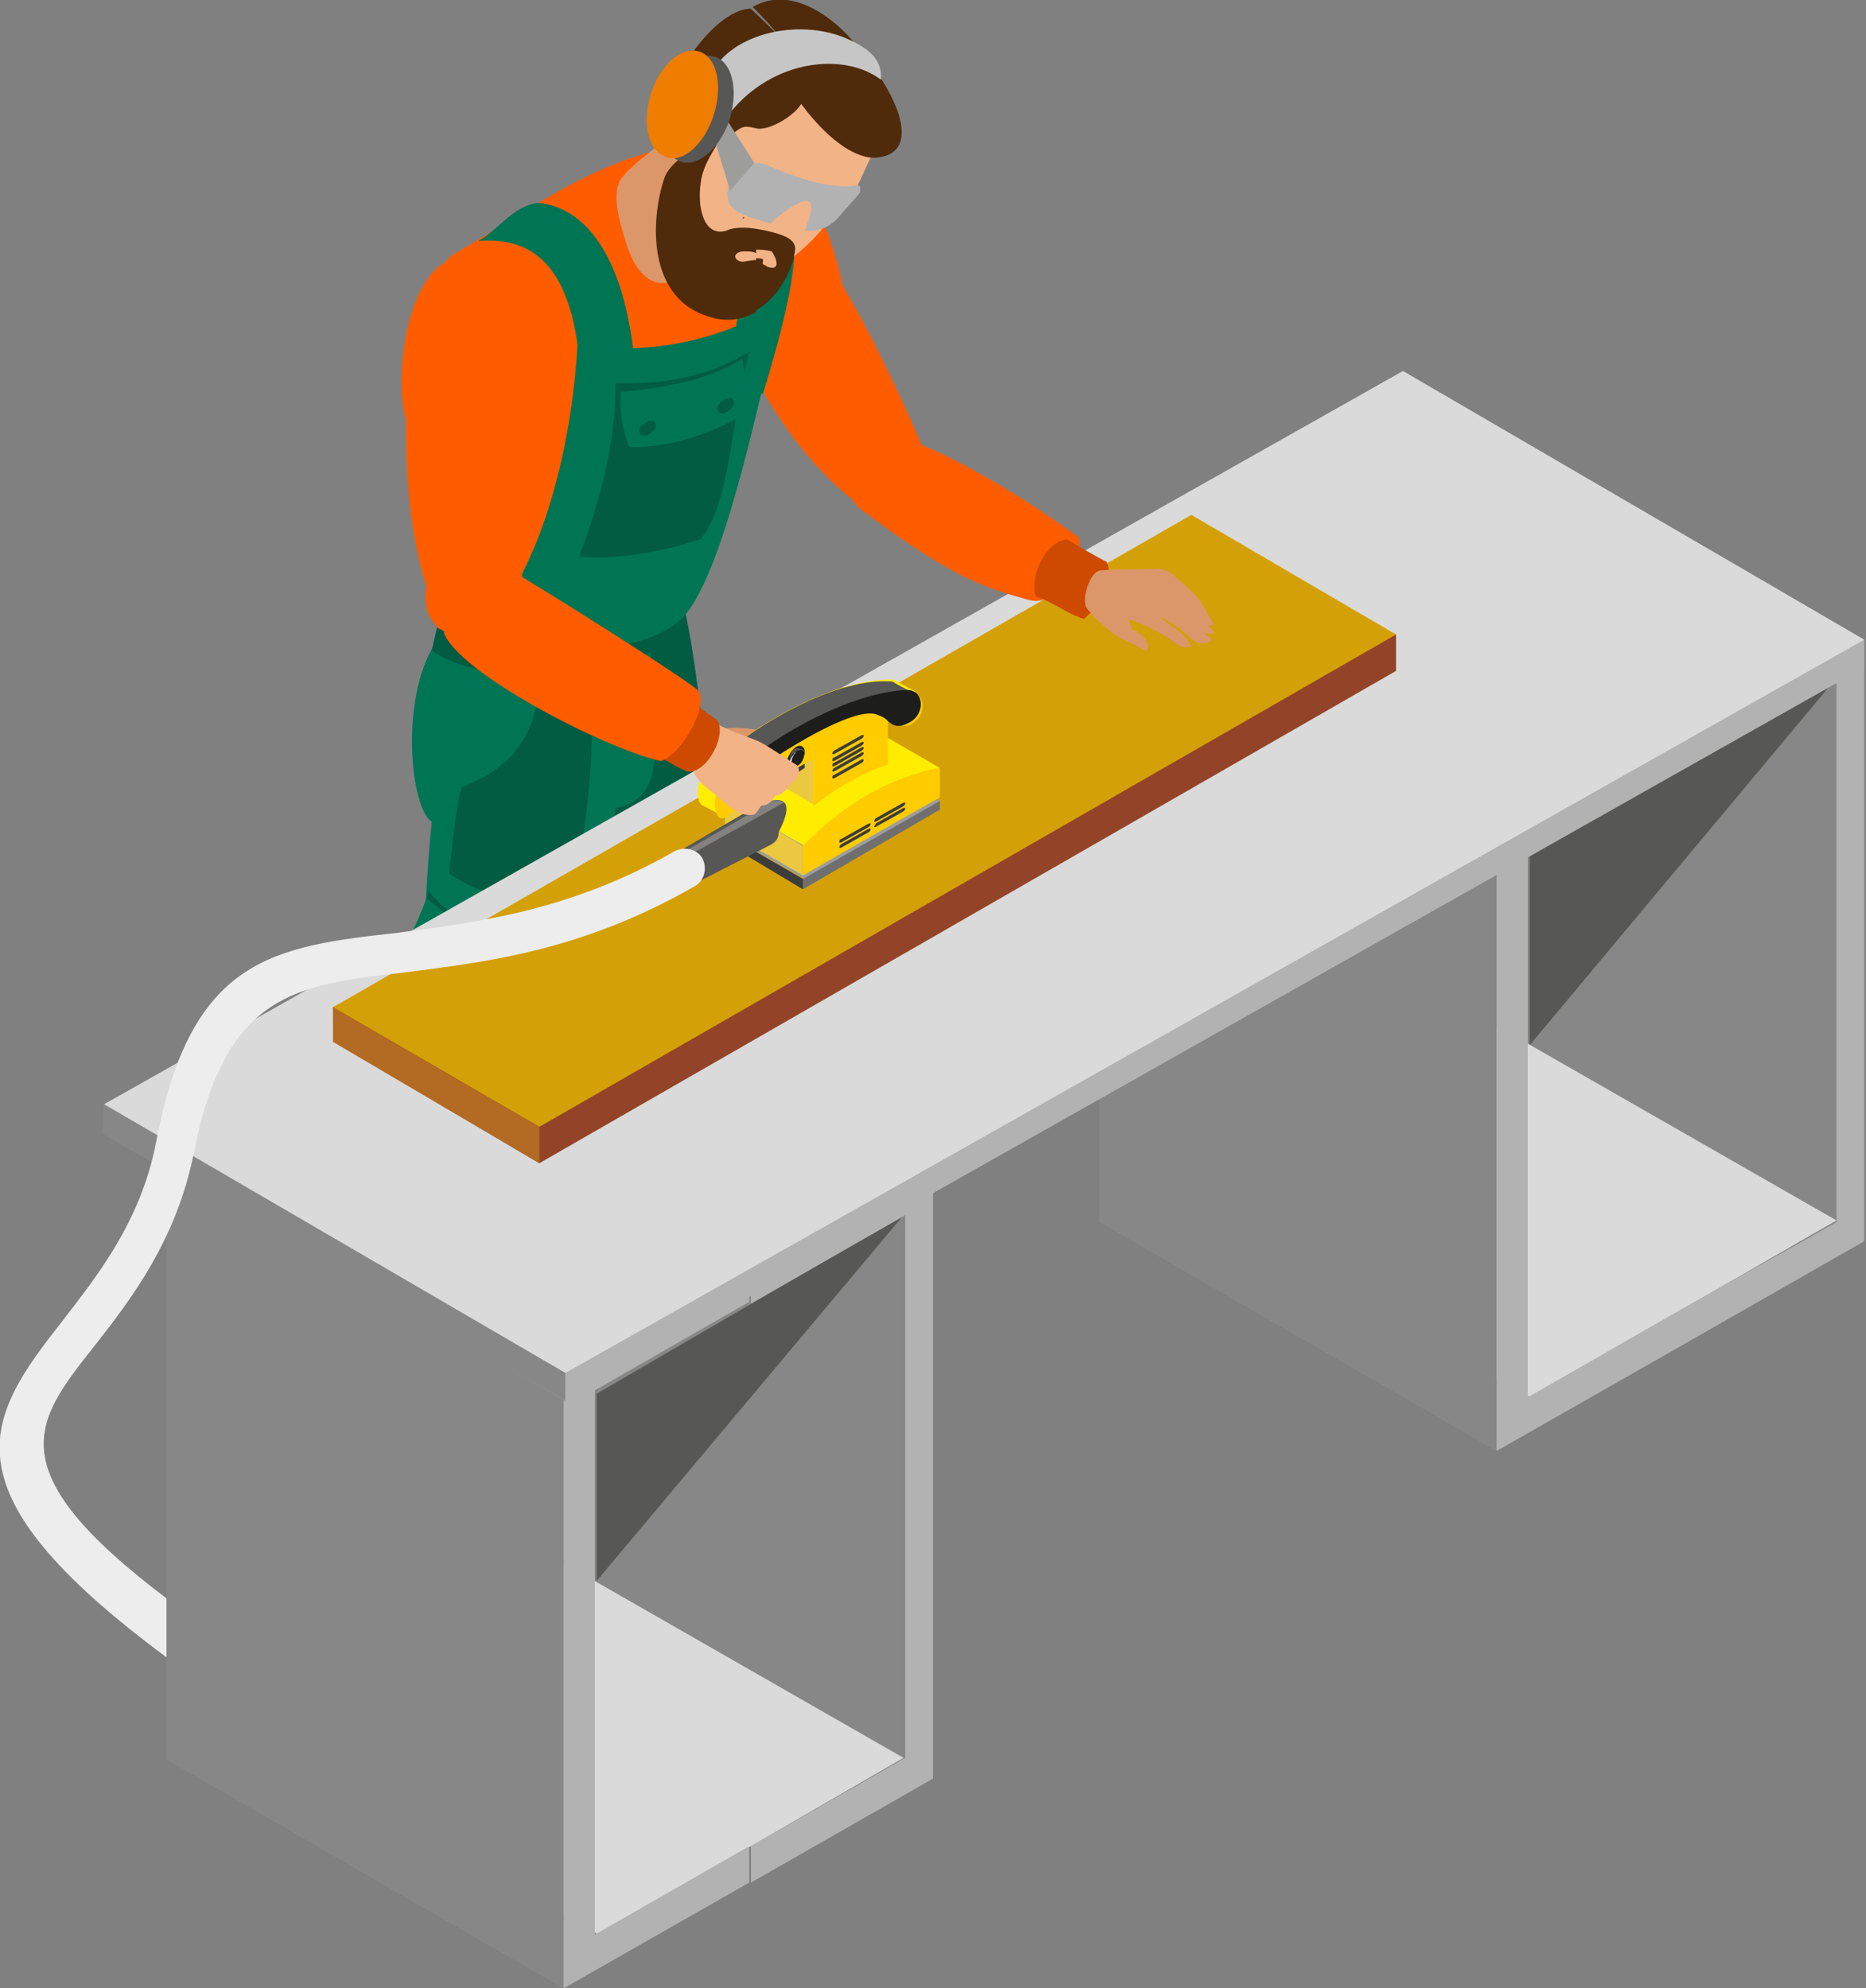 <svg width="76" height="81" viewBox="0 0 76 81" fill="none" xmlns="http://www.w3.org/2000/svg">
<rect x="0" y="0" width="76" height="81" fill="#808080" stroke="none"/>
<g clip-path="url(#clip0)">
<path fill-rule="evenodd" clip-rule="evenodd" d="M18.435 10.382C17.305 11.159 17.941 13.842 17.87 14.125C17.658 15.184 18.082 19.704 17.941 21.116C17.799 22.599 16.74 24.577 17.799 25.495C18.506 29.944 25.145 32.627 26.699 29.52C26.77 26.483 30.16 18.927 31.502 14.054C31.855 12.854 33.621 9.04 32.208 7.063C31.855 6.569 31.007 6.074 30.442 6.004C25.922 5.156 22.108 8.264 18.435 10.382Z" fill="#FF5C00"/>
<path fill-rule="evenodd" clip-rule="evenodd" d="M22.178 51.765C28.465 51.765 33.621 54.448 33.621 57.838C33.621 61.157 28.465 63.911 22.178 63.911C15.822 63.911 10.736 61.228 10.736 57.838C10.736 54.448 15.892 51.765 22.178 51.765Z" fill="#B2B2B2"/>
<path fill-rule="evenodd" clip-rule="evenodd" d="M26.487 53.813C26.487 53.813 27.052 56.426 25.922 56.002C25.427 55.791 25.569 56.779 25.639 57.203C25.781 57.556 27.335 58.333 27.617 58.333C27.97 58.333 28.111 58.192 28.394 58.474C28.677 58.757 28.606 59.11 29.03 59.463C29.453 59.745 31.219 60.593 32.844 59.816C33.55 59.463 33.903 59.251 33.621 58.545C33.55 58.333 31.573 57.344 31.078 57.062C29.665 56.355 29.1 54.943 28.959 54.59C28.818 54.237 28.394 53.248 28.394 53.248C28.394 53.178 27.758 52.966 26.487 53.813Z" fill="#DCCF71"/>
<path fill-rule="evenodd" clip-rule="evenodd" d="M26.487 53.813C26.134 54.378 25.569 55.366 25.71 56.496C25.851 56.849 27.264 57.767 27.546 57.767C28.253 57.767 28.535 58.474 29.03 58.827C29.877 59.533 31.643 60.098 33.268 58.968C33.621 58.685 33.409 58.12 33.197 57.838C32.844 57.414 31.502 57.202 31.007 56.92C29.383 56.143 29.03 54.236 28.889 53.883C28.747 53.53 28.323 53.106 28.323 53.106C28.394 53.177 27.758 52.965 26.487 53.813Z" fill="#CB6E33"/>
<path d="M30.301 57.767C30.301 57.767 30.301 57.838 30.372 57.838C30.442 57.838 30.442 57.838 30.442 57.838C30.584 57.556 30.725 57.344 30.937 57.202C31.149 57.061 31.29 57.061 31.573 57.061C31.643 57.061 31.643 57.061 31.643 56.99C31.643 56.92 31.573 56.92 31.573 56.92C31.29 56.92 31.078 56.92 30.866 57.061C30.584 57.273 30.442 57.485 30.301 57.767Z" fill="#FFCC00"/>
<path d="M29.948 57.485C29.948 57.485 29.948 57.556 30.019 57.556H30.089C30.23 57.273 30.372 57.132 30.513 57.061C30.654 56.991 30.866 56.92 31.007 56.92C31.078 56.92 31.078 56.92 31.078 56.849C31.078 56.849 31.078 56.779 31.007 56.779C30.796 56.779 30.584 56.779 30.442 56.92C30.16 57.061 30.019 57.203 29.948 57.485Z" fill="#FFCC00"/>
<path d="M29.595 57.202C29.595 57.202 29.595 57.273 29.665 57.273H29.736C29.877 56.99 30.019 56.849 30.16 56.779C30.301 56.708 30.513 56.637 30.654 56.637C30.725 56.637 30.725 56.637 30.725 56.567C30.725 56.567 30.725 56.496 30.654 56.496C30.442 56.496 30.23 56.496 30.089 56.637C29.877 56.708 29.665 56.92 29.595 57.202Z" fill="#FFCC00"/>
<path d="M29.242 56.92C29.242 56.92 29.242 56.991 29.312 56.991H29.383C29.524 56.708 29.665 56.567 29.807 56.496C29.948 56.426 30.16 56.355 30.301 56.355C30.372 56.355 30.372 56.355 30.372 56.285C30.372 56.285 30.372 56.214 30.301 56.214C30.089 56.214 29.877 56.214 29.736 56.355C29.524 56.426 29.312 56.638 29.242 56.92Z" fill="#FFCC00"/>
<path d="M28.889 56.567C28.889 56.567 28.889 56.638 28.959 56.638H29.03C29.171 56.355 29.312 56.214 29.453 56.143C29.595 56.073 29.807 56.002 29.948 56.002C30.019 56.002 30.019 56.002 30.019 55.931C30.019 55.931 30.019 55.861 29.948 55.861C29.736 55.861 29.524 55.861 29.383 56.002C29.171 56.143 28.959 56.285 28.889 56.567Z" fill="#FFCC00"/>
<path d="M28.535 56.284C28.535 56.284 28.535 56.355 28.606 56.355H28.677C28.818 56.072 28.959 55.931 29.1 55.861C29.242 55.79 29.453 55.719 29.595 55.719C29.665 55.719 29.665 55.719 29.665 55.649C29.665 55.649 29.665 55.578 29.595 55.578C29.383 55.578 29.171 55.578 29.03 55.719C28.818 55.79 28.606 56.002 28.535 56.284Z" fill="#FFCC00"/>
<path d="M28.182 55.931C28.182 55.931 28.182 56.002 28.253 56.002H28.323C28.465 55.719 28.606 55.578 28.747 55.508C28.889 55.437 29.1 55.366 29.242 55.366C29.312 55.366 29.312 55.366 29.312 55.296C29.312 55.296 29.312 55.225 29.242 55.225C29.03 55.225 28.818 55.225 28.677 55.366C28.465 55.508 28.323 55.719 28.182 55.931Z" fill="#FFCC00"/>
<path fill-rule="evenodd" clip-rule="evenodd" d="M15.045 59.109C15.045 59.109 15.61 61.722 14.48 61.298C13.985 61.087 14.126 62.146 14.197 62.499C14.338 62.852 15.892 63.629 16.175 63.629C16.528 63.629 16.669 63.488 16.952 63.77C17.234 64.052 17.164 64.406 17.587 64.759C18.011 65.041 19.777 65.889 21.401 65.112C22.108 64.759 22.461 64.547 22.178 63.841C22.108 63.629 20.13 62.64 19.636 62.358C18.223 61.651 17.658 60.239 17.517 59.886C17.375 59.533 16.952 58.544 16.952 58.544C16.952 58.544 16.316 58.262 15.045 59.109Z" fill="#DCCF71"/>
<path fill-rule="evenodd" clip-rule="evenodd" d="M15.045 59.109C14.691 59.674 14.126 60.663 14.268 61.793C14.409 62.146 15.822 63.064 16.104 63.064C16.81 63.064 17.093 63.77 17.587 64.123C18.435 64.829 20.201 65.394 21.825 64.264C22.178 63.982 21.966 63.417 21.755 63.134C21.401 62.711 20.059 62.499 19.565 62.216C17.941 61.44 17.587 59.533 17.446 59.18C17.305 58.827 16.881 58.403 16.881 58.403C16.881 58.403 16.316 58.262 15.045 59.109Z" fill="#CB6E33"/>
<path d="M18.859 63.064C18.859 63.064 18.859 63.134 18.929 63.134C19 63.134 19 63.134 19 63.134C19.141 62.852 19.282 62.64 19.494 62.499C19.706 62.358 19.848 62.358 20.13 62.358C20.201 62.358 20.201 62.358 20.201 62.287C20.201 62.216 20.13 62.216 20.13 62.216C19.848 62.216 19.636 62.216 19.424 62.358C19.141 62.569 18.929 62.781 18.859 63.064Z" fill="#FFCC00"/>
<path d="M18.506 62.781C18.506 62.781 18.506 62.852 18.576 62.852H18.647C18.788 62.569 18.929 62.428 19.071 62.358C19.212 62.287 19.424 62.216 19.565 62.216C19.636 62.216 19.636 62.216 19.636 62.146C19.636 62.146 19.636 62.075 19.565 62.075C19.353 62.075 19.141 62.075 19 62.216C18.718 62.358 18.576 62.499 18.506 62.781Z" fill="#FFCC00"/>
<path d="M18.152 62.499C18.152 62.499 18.152 62.569 18.223 62.569H18.294C18.435 62.287 18.576 62.146 18.718 62.075C18.859 62.004 19.071 61.934 19.212 61.934C19.282 61.934 19.282 61.934 19.282 61.863C19.282 61.863 19.282 61.792 19.212 61.792C19 61.792 18.788 61.792 18.647 61.934C18.364 62.004 18.223 62.216 18.152 62.499Z" fill="#FFCC00"/>
<path d="M17.799 62.146C17.799 62.146 17.799 62.216 17.87 62.216H17.941C18.082 61.934 18.223 61.792 18.364 61.722C18.506 61.651 18.718 61.581 18.859 61.581C18.929 61.581 18.929 61.581 18.929 61.51C18.929 61.44 18.929 61.44 18.859 61.44C18.647 61.44 18.435 61.44 18.294 61.581C18.011 61.722 17.87 61.934 17.799 62.146Z" fill="#FFCC00"/>
<path d="M17.446 61.863C17.446 61.863 17.446 61.934 17.517 61.934H17.587C17.729 61.652 17.87 61.51 18.011 61.44C18.152 61.369 18.364 61.298 18.506 61.298C18.576 61.298 18.576 61.298 18.576 61.228C18.576 61.157 18.576 61.157 18.506 61.157C18.294 61.157 18.082 61.157 17.941 61.298C17.658 61.44 17.517 61.581 17.446 61.863Z" fill="#FFCC00"/>
<path d="M17.093 61.581C17.093 61.581 17.093 61.651 17.164 61.651H17.234C17.375 61.369 17.517 61.228 17.658 61.157C17.799 61.086 18.011 61.016 18.152 61.016C18.223 61.016 18.223 61.016 18.223 60.945C18.223 60.945 18.223 60.874 18.152 60.874C17.941 60.874 17.729 60.874 17.587 61.016C17.305 61.086 17.164 61.298 17.093 61.581Z" fill="#FFCC00"/>
<path d="M16.74 61.228C16.74 61.228 16.74 61.298 16.81 61.298H16.881C17.022 61.016 17.164 60.875 17.305 60.804C17.446 60.733 17.658 60.663 17.799 60.663C17.87 60.663 17.87 60.663 17.87 60.592C17.87 60.592 17.87 60.522 17.799 60.522C17.587 60.522 17.375 60.522 17.234 60.663C17.022 60.804 16.81 61.016 16.74 61.228Z" fill="#FFCC00"/>
<path fill-rule="evenodd" clip-rule="evenodd" d="M21.26 30.014C21.825 31.779 22.249 33.404 22.673 35.169C23.379 37.358 24.933 40.112 24.721 42.725C24.227 47.528 25.216 51.059 25.145 55.225C26.416 56.214 30.23 55.437 29.595 53.883C29.171 48.799 29.524 42.867 29.383 41.313C29.383 41.101 29.242 39.83 29.242 39.124C29.312 34.745 28.323 26.201 27.829 24.647C27.829 24.647 26.275 25.636 23.167 26.271C23.026 26.907 21.19 29.732 21.26 30.014Z" fill="#015C42"/>
<path fill-rule="evenodd" clip-rule="evenodd" d="M16.74 44.844C16.74 45.056 16.669 45.268 16.669 45.48C14.833 48.658 14.55 56.779 13.42 59.533C14.056 60.804 17.375 61.722 18.506 60.38C18.576 58.685 19.918 52.189 20.836 49.364C20.907 49.152 21.613 47.457 21.684 47.245C23.097 42.584 24.58 40.96 25.074 32.91C27.688 32.486 26.346 28.672 26.487 25.283C22.108 28.178 18.788 27.048 17.729 26.201C16.245 28.531 16.74 32.98 17.587 33.474C17.164 37.5 17.305 41.313 16.952 44.279C16.952 44.491 16.881 44.632 16.74 44.844Z" fill="#007554"/>
<path fill-rule="evenodd" clip-rule="evenodd" d="M17.587 26.483C19.141 27.825 25.781 28.319 27.9 25.353C27.9 25 27.97 24.364 27.97 24.082C25.569 25.848 20.483 27.048 17.799 25.565C17.729 25.848 17.658 26.201 17.587 26.483Z" fill="#015C42"/>
<path fill-rule="evenodd" clip-rule="evenodd" d="M29.948 8.122C27.617 8.899 28.041 11.018 29.453 12.571C29.524 12.642 31.431 18.221 35.387 20.834C37.152 22.458 37.929 19.068 37.506 18.079C37.223 17.303 35.599 13.772 34.327 11.653C33.55 8.193 32.42 6.286 29.948 8.122Z" fill="#FF5C00"/>
<path fill-rule="evenodd" clip-rule="evenodd" d="M28.111 6.922C30.16 6.78 31.078 10.17 29.312 16.031C29.877 16.455 30.23 16.102 31.078 16.031C32.561 11.159 33.197 7.84 30.654 6.427C29.453 6.568 29.242 6.427 28.111 6.922Z" fill="#007554"/>
<path fill-rule="evenodd" clip-rule="evenodd" d="M19.212 26.059C21.684 24.082 23.238 18.997 23.52 14.054C26.699 14.548 29.736 13.701 31.926 12.289C30.937 15.961 29.595 23.164 27.829 25.141C26.487 26.554 22.32 26.977 19.212 26.059Z" fill="#007554"/>
<path fill-rule="evenodd" clip-rule="evenodd" d="M19.494 9.817C21.401 9.676 23.732 10.382 23.662 16.667C24.297 17.091 25.216 17.02 25.922 17.02C25.993 11.795 24.439 8.476 21.896 8.264C20.907 8.405 20.413 9.252 19.494 9.817Z" fill="#007554"/>
<path fill-rule="evenodd" clip-rule="evenodd" d="M23.591 22.67C24.439 20.41 25.074 18.08 25.074 15.608C27.052 15.679 28.889 15.326 30.513 14.337C29.807 16.95 29.736 20.551 28.535 21.964C26.77 22.529 25.074 22.811 23.591 22.67Z" fill="#015C42"/>
<path fill-rule="evenodd" clip-rule="evenodd" d="M20.483 44.703C20.483 42.584 20.695 40.536 21.401 38.418C19.706 38.065 18.435 37.5 17.446 36.299C16.952 38.983 16.104 42.443 17.093 43.149C18.364 44.067 19.212 44.562 20.483 44.703Z" fill="#015C42"/>
<path fill-rule="evenodd" clip-rule="evenodd" d="M20.978 38.559C19.212 37.923 18.223 37.358 17.375 36.581C17.164 37.147 16.952 37.641 16.669 38.206C17.658 39.194 18.788 39.971 20.271 40.324C20.625 39.759 20.907 39.194 20.978 38.559Z" fill="#007554"/>
<path fill-rule="evenodd" clip-rule="evenodd" d="M24.085 28.178C24.227 31.427 23.803 34.251 23.238 36.794C21.472 37.005 19.565 36.441 18.294 35.593C18.435 34.322 18.506 33.404 18.788 32.062C21.119 31.215 21.755 29.661 21.966 28.107C22.602 28.249 23.45 28.178 24.085 28.178Z" fill="#015C42"/>
<path fill-rule="evenodd" clip-rule="evenodd" d="M25.286 15.961C27.547 15.749 28.959 15.396 30.23 14.619C30.372 15.325 30.442 16.032 30.584 16.738C29.1 17.585 27.547 18.221 25.639 18.221C25.357 17.515 25.216 16.738 25.286 15.961Z" fill="#007554"/>
<path fill-rule="evenodd" clip-rule="evenodd" d="M17.658 38.559C17.729 38.488 17.729 38.276 17.587 38.065C17.446 37.923 17.234 37.853 17.164 37.923C17.093 37.994 17.093 38.206 17.234 38.417C17.375 38.629 17.587 38.7 17.658 38.559Z" fill="#015C42"/>
<path fill-rule="evenodd" clip-rule="evenodd" d="M20.201 39.901C20.271 39.83 20.271 39.618 20.13 39.406C19.989 39.265 19.777 39.194 19.706 39.265C19.636 39.336 19.636 39.547 19.777 39.759C19.918 39.971 20.13 40.042 20.201 39.901Z" fill="#015C42"/>
<path fill-rule="evenodd" clip-rule="evenodd" d="M29.242 16.738C29.171 16.596 29.242 16.455 29.453 16.314C29.665 16.173 29.807 16.173 29.877 16.314C29.948 16.455 29.877 16.596 29.665 16.738C29.524 16.879 29.312 16.879 29.242 16.738Z" fill="#015C42"/>
<path fill-rule="evenodd" clip-rule="evenodd" d="M26.063 17.656C25.993 17.514 26.063 17.373 26.275 17.232C26.487 17.091 26.628 17.091 26.699 17.232C26.77 17.373 26.699 17.514 26.487 17.656C26.346 17.797 26.134 17.797 26.063 17.656Z" fill="#015C42"/>
<path fill-rule="evenodd" clip-rule="evenodd" d="M58.695 16.172L74.941 25.494V50.917L58.695 41.595V16.172Z" fill="#878787"/>
<path fill-rule="evenodd" clip-rule="evenodd" d="M74.799 27.613L62.297 42.584V34.887L74.799 27.613Z" fill="#575756"/>
<path fill-rule="evenodd" clip-rule="evenodd" d="M74.799 49.717L62.297 56.92L48.242 48.869L60.743 41.666L74.799 49.717Z" fill="#DADADA"/>
<path fill-rule="evenodd" clip-rule="evenodd" d="M75.929 26.059L68.513 30.296V31.285L74.799 27.683V49.787L68.513 53.318V54.801L75.929 50.564V26.059ZM68.513 30.226L60.955 34.533V59.109L68.513 54.801V53.318L62.227 56.92V34.816L68.513 31.214V30.226Z" fill="#B2B2B2"/>
<path fill-rule="evenodd" clip-rule="evenodd" d="M44.781 24.364L60.955 33.686V59.109L44.781 49.787V24.364Z" fill="#878787"/>
<path fill-rule="evenodd" clip-rule="evenodd" d="M20.695 38.065L36.941 47.386V72.809L20.695 63.487V38.065Z" fill="#878787"/>
<path fill-rule="evenodd" clip-rule="evenodd" d="M36.799 49.505L24.297 64.406V56.779L36.799 49.505Z" fill="#575756"/>
<path fill-rule="evenodd" clip-rule="evenodd" d="M36.799 71.609L24.368 78.812L10.242 70.761L22.744 63.558L36.799 71.609Z" fill="#DADADA"/>
<path fill-rule="evenodd" clip-rule="evenodd" d="M38 47.103L30.584 51.341V53.106L36.87 49.505V71.608L30.584 75.21V76.693L38 72.456V47.103ZM30.513 51.27L22.955 55.578V81.001L30.513 76.693V75.21L24.227 78.811V56.637L30.513 53.035V51.27Z" fill="#B2B2B2"/>
<path fill-rule="evenodd" clip-rule="evenodd" d="M6.781 46.256L22.955 55.578V81.001L6.781 71.679V46.256Z" fill="#878787"/>
<path fill-rule="evenodd" clip-rule="evenodd" d="M75.929 27.189L23.026 57.061L4.238 46.115V44.985L57.141 16.243L75.929 26.059V27.189Z" fill="#B2B2B2"/>
<path fill-rule="evenodd" clip-rule="evenodd" d="M75.929 26.059L23.026 55.931L4.238 44.985L57.141 15.113L75.929 26.059Z" fill="#DADADA"/>
<path fill-rule="evenodd" clip-rule="evenodd" d="M37.435 18.079C40.331 19.28 43.368 21.469 43.933 21.893C44.216 22.811 43.086 24.788 41.885 24.435C40.119 23.941 38.848 23.588 35.175 20.834C33.48 19.633 36.234 17.585 37.435 18.079Z" fill="#FF5C00"/>
<path fill-rule="evenodd" clip-rule="evenodd" d="M19.141 10.523C16.74 10.1 15.963 15.043 16.528 17.091C16.599 17.161 16.245 22.105 18.082 25.636C19.212 27.401 21.401 25.424 21.26 23.376C21.896 20.551 21.755 18.009 21.825 17.091C22.39 14.619 21.755 10.453 19.141 10.523Z" fill="#FF5C00"/>
<path fill-rule="evenodd" clip-rule="evenodd" d="M4.238 44.985L23.026 55.931V57.061L4.167 46.186L4.238 44.985Z" fill="#878787"/>
<path fill-rule="evenodd" clip-rule="evenodd" d="M56.859 27.331L21.966 47.387L13.632 42.444L13.561 41.031L48.524 23.518L56.859 25.848V27.331Z" fill="#934428"/>
<path fill-rule="evenodd" clip-rule="evenodd" d="M56.859 25.848L21.966 45.904L13.561 41.031L48.524 20.975L56.859 25.848Z" fill="#D4A007"/>
<path fill-rule="evenodd" clip-rule="evenodd" d="M21.966 45.904V47.386L13.561 42.443V41.031L21.966 45.904Z" fill="#B36A23"/>
<path fill-rule="evenodd" clip-rule="evenodd" d="M45.063 22.881C45.416 23.517 44.781 24.718 44.145 25.212C43.439 25 42.874 24.506 42.167 24.294C41.955 23.376 42.591 22.105 43.439 21.963C44.074 22.317 44.357 22.528 45.063 22.881Z" fill="#CD4A00"/>
<path fill-rule="evenodd" clip-rule="evenodd" d="M44.286 24.788C44.004 24.576 44.357 23.235 44.851 23.235C45.699 23.164 46.264 23.235 47.253 23.164C47.535 23.235 47.677 23.305 47.889 23.517C48.1 23.658 48.595 24.153 48.736 24.294C49.019 24.647 49.16 25 49.442 25.424C49.372 25.494 49.301 25.494 49.23 25.494C49.301 25.636 49.513 25.706 49.442 25.777C49.16 25.918 48.948 25.706 48.948 25.706L49.372 26.059C49.16 26.271 48.807 26.201 48.665 26.13C48.524 26.059 48.03 25.565 47.889 25.494C47.535 25.283 46.829 24.859 47.606 25.424C47.959 25.636 48.665 26.271 48.453 26.342C48.1 26.483 47.818 26.13 47.465 25.918C47.111 25.706 46.193 25.212 45.77 25.212C44.851 25.141 44.71 25.071 44.286 24.788Z" fill="#DB9669"/>
<path fill-rule="evenodd" clip-rule="evenodd" d="M44.286 24.788C44.428 25.071 45.205 25.706 45.487 25.918C45.84 26.13 46.335 26.271 46.688 26.554C46.829 26.271 46.758 25.989 46.123 25.636C45.84 25.282 46.052 23.87 45.205 24.294C44.71 24.506 44.004 24.294 44.286 24.788Z" fill="#DB9669"/>
<path fill-rule="evenodd" clip-rule="evenodd" d="M29.665 29.661C30.23 29.59 31.29 29.802 31.643 29.873C32.138 30.014 32.349 30.155 32.773 30.296C32.561 30.579 32.561 30.791 31.714 30.508C31.078 30.508 29.242 31.285 29.171 30.438C29.312 29.943 28.889 29.661 29.665 29.661Z" fill="#DB9669"/>
<path fill-rule="evenodd" clip-rule="evenodd" d="M38.283 32.627L32.773 35.805L29.524 33.969L35.033 30.791L38.283 32.627Z" fill="#9D9D9C"/>
<path fill-rule="evenodd" clip-rule="evenodd" d="M38.283 32.627L32.703 35.805V36.228L38.283 32.98V32.627Z" fill="#706F6F"/>
<path fill-rule="evenodd" clip-rule="evenodd" d="M29.524 33.969L32.703 35.805V36.229L29.524 34.322V33.969Z" fill="#3C3C3B"/>
<path fill-rule="evenodd" clip-rule="evenodd" d="M38.283 31.285C36.376 31.638 34.539 32.698 32.773 34.463L29.524 32.627C31.219 31.003 33.056 29.802 35.104 29.449L38.283 31.285Z" fill="#FFED00"/>
<path fill-rule="evenodd" clip-rule="evenodd" d="M38.283 31.285C36.376 31.638 34.468 32.627 32.703 34.463V35.663C34.539 34.604 36.376 33.545 38.283 32.486V31.285Z" fill="#FFCC00"/>
<path fill-rule="evenodd" clip-rule="evenodd" d="M29.524 32.627C30.584 33.263 31.643 33.828 32.703 34.463V35.664C31.643 35.028 30.584 34.463 29.524 33.828V32.627Z" fill="#EBC83F"/>
<path fill-rule="evenodd" clip-rule="evenodd" d="M36.164 29.166C35.104 29.378 34.045 29.802 33.126 30.861V32.839C34.115 32.062 35.104 31.497 36.164 31.144V29.166Z" fill="#FFCC00"/>
<path fill-rule="evenodd" clip-rule="evenodd" d="M31.361 29.802C31.926 30.155 32.561 30.508 33.126 30.791V32.768C32.561 32.415 31.926 32.062 31.361 31.78V29.802Z" fill="#EBC83F"/>
<path fill-rule="evenodd" clip-rule="evenodd" d="M30.442 33.051L27.547 34.745L28.253 36.017L31.431 34.392C31.643 34.251 31.714 34.11 31.714 33.898C32.632 32.133 31.361 32.486 30.442 33.051Z" fill="#575756"/>
<path fill-rule="evenodd" clip-rule="evenodd" d="M31.431 32.627L27.9 34.675C27.97 34.675 28.041 34.745 28.111 34.816L31.926 32.697C31.855 32.627 31.643 32.556 31.431 32.627Z" fill="#838281"/>
<path fill-rule="evenodd" clip-rule="evenodd" d="M28.182 36.017C27.97 36.087 27.617 35.876 27.476 35.452C27.335 35.099 27.405 34.746 27.617 34.675C27.829 34.604 28.182 34.816 28.323 35.24C28.465 35.593 28.394 35.946 28.182 36.017Z" fill="#706F6F"/>
<path fill-rule="evenodd" clip-rule="evenodd" d="M28.112 35.875C27.9 35.946 27.688 35.734 27.547 35.452C27.405 35.169 27.476 34.887 27.688 34.816C27.9 34.745 28.112 34.957 28.253 35.24C28.394 35.593 28.323 35.875 28.112 35.875Z" fill="#1D1D1B"/>
<path fill-rule="evenodd" clip-rule="evenodd" d="M31.219 31.568L32.773 30.579V31.285L31.784 31.921C31.643 31.991 31.502 31.991 31.431 31.921C31.29 31.921 31.219 31.78 31.219 31.568Z" fill="#3C3C3B"/>
<path fill-rule="evenodd" clip-rule="evenodd" d="M36.234 27.684C36.376 27.684 36.446 27.684 36.517 27.754L37.294 28.178L35.74 28.884L35.881 28.672C34.186 29.378 32.067 30.438 30.16 31.779L30.372 31.85L29.454 33.263L28.677 32.839C28.323 32.768 28.253 31.779 28.959 31.144C31.149 29.167 34.186 27.684 36.234 27.684Z" fill="#FFED00"/>
<path fill-rule="evenodd" clip-rule="evenodd" d="M37.011 28.178C37.718 28.178 37.788 29.166 37.082 29.52C36.587 29.731 36.446 29.237 36.164 29.378C34.186 30.226 31.643 31.638 29.595 33.262C29.1 33.686 28.818 32.344 29.595 31.638C31.926 29.661 34.963 28.178 37.011 28.178Z" fill="#FFCC00"/>
<path fill-rule="evenodd" clip-rule="evenodd" d="M29.454 30.72C29.666 30.791 30.16 30.932 30.23 31.144V31.78C31.573 30.791 33.48 29.59 34.751 29.167C35.104 29.025 35.457 28.814 35.81 28.743L35.669 28.955L37.223 28.249L36.446 27.825C36.376 27.754 36.305 27.754 36.164 27.754C34.327 27.684 31.643 28.955 29.454 30.72Z" fill="#575756"/>
<path fill-rule="evenodd" clip-rule="evenodd" d="M30.23 31.144C30.23 31.356 30.23 31.568 30.23 31.78C31.926 30.509 34.751 28.814 35.669 29.096C35.881 29.167 36.022 29.237 36.093 29.308C36.376 29.59 36.587 29.661 37.011 29.449C37.718 29.096 37.647 28.107 36.941 28.107C35.104 28.178 32.42 29.379 30.23 31.144Z" fill="#1D1D1B"/>
<path fill-rule="evenodd" clip-rule="evenodd" d="M32.703 30.438C32.844 30.579 32.773 30.791 32.632 31.003C32.491 31.215 32.279 31.285 32.138 31.215C31.996 31.073 32.067 30.861 32.208 30.65C32.349 30.438 32.561 30.297 32.703 30.438Z" fill="#1D1D1B"/>
<path fill-rule="evenodd" clip-rule="evenodd" d="M32.632 30.508L32.773 30.579C32.773 30.649 32.632 30.861 32.561 30.932C32.491 31.003 32.42 31.144 32.349 31.214L32.208 31.073C32.138 31.003 32.138 30.791 32.279 30.579C32.349 30.508 32.491 30.438 32.632 30.508Z" fill="#575756"/>
<path fill-rule="evenodd" clip-rule="evenodd" d="M32.703 30.579C32.773 30.65 32.773 30.861 32.632 31.073C32.491 31.215 32.349 31.285 32.208 31.215C32.138 31.144 32.138 30.932 32.279 30.72C32.42 30.579 32.632 30.508 32.703 30.579Z" fill="#1D1D1B"/>
<path fill-rule="evenodd" clip-rule="evenodd" d="M32.279 31.285C32.279 31.214 32.279 31.214 32.279 31.285C32.138 31.144 32.138 31.003 32.279 30.791C32.349 30.72 32.349 30.649 32.42 30.649L32.349 30.72C32.208 30.932 32.208 31.144 32.279 31.285Z" fill="white"/>
<path fill-rule="evenodd" clip-rule="evenodd" d="M33.974 30.579L35.104 29.943C35.175 29.943 35.175 29.943 35.175 29.943C35.175 30.014 35.175 30.014 35.104 30.085L33.974 30.72C33.903 30.72 33.903 30.72 33.903 30.72C33.903 30.649 33.903 30.649 33.974 30.579Z" fill="#3C3C3B"/>
<path fill-rule="evenodd" clip-rule="evenodd" d="M33.974 30.862L35.104 30.226C35.175 30.226 35.175 30.226 35.175 30.226C35.175 30.297 35.175 30.297 35.104 30.367L33.974 31.003C33.903 31.003 33.903 31.003 33.903 31.003C33.903 30.932 33.903 30.862 33.974 30.862Z" fill="#3C3C3B"/>
<path fill-rule="evenodd" clip-rule="evenodd" d="M33.974 31.074L35.104 30.438C35.175 30.438 35.175 30.438 35.175 30.438C35.175 30.509 35.175 30.509 35.104 30.579L33.974 31.215C33.903 31.215 33.903 31.215 33.903 31.215C33.903 31.144 33.903 31.074 33.974 31.074Z" fill="#3C3C3B"/>
<path fill-rule="evenodd" clip-rule="evenodd" d="M33.974 31.285L35.104 30.649C35.175 30.649 35.175 30.649 35.175 30.649C35.175 30.72 35.175 30.72 35.104 30.791L33.974 31.426C33.903 31.426 33.903 31.426 33.903 31.426C33.903 31.356 33.903 31.356 33.974 31.285Z" fill="#3C3C3B"/>
<path fill-rule="evenodd" clip-rule="evenodd" d="M33.974 31.568L35.104 30.932C35.175 30.932 35.175 30.932 35.175 30.932C35.175 31.003 35.175 31.003 35.104 31.073L33.974 31.709C33.903 31.709 33.903 31.709 33.903 31.709C33.903 31.638 33.903 31.568 33.974 31.568Z" fill="#3C3C3B"/>
<path fill-rule="evenodd" clip-rule="evenodd" d="M34.257 34.181L35.387 33.545C35.457 33.545 35.457 33.545 35.457 33.545C35.457 33.615 35.457 33.615 35.387 33.686L34.257 34.322C34.186 34.322 34.186 34.322 34.186 34.322C34.186 34.251 34.186 34.181 34.257 34.181Z" fill="#3C3C3B"/>
<path fill-rule="evenodd" clip-rule="evenodd" d="M34.257 34.392L35.387 33.757C35.457 33.757 35.457 33.757 35.457 33.757C35.457 33.828 35.457 33.828 35.387 33.898L34.257 34.534C34.186 34.534 34.186 34.534 34.186 34.534C34.186 34.463 34.186 34.463 34.257 34.392Z" fill="#3C3C3B"/>
<path fill-rule="evenodd" clip-rule="evenodd" d="M35.669 33.333L36.799 32.697C36.87 32.697 36.87 32.697 36.87 32.697C36.87 32.768 36.87 32.768 36.799 32.839L35.669 33.474C35.599 33.474 35.599 33.474 35.599 33.474C35.599 33.404 35.669 33.333 35.669 33.333Z" fill="#3C3C3B"/>
<path fill-rule="evenodd" clip-rule="evenodd" d="M35.669 33.545L36.799 32.91C36.87 32.91 36.87 32.91 36.87 32.91C36.87 32.98 36.87 32.98 36.799 33.051L35.669 33.687C35.599 33.687 35.599 33.687 35.599 33.687C35.599 33.616 35.669 33.616 35.669 33.545Z" fill="#3C3C3B"/>
<path fill-rule="evenodd" clip-rule="evenodd" d="M28.182 30.721C28.253 30.438 28.677 29.308 29.242 29.52C29.948 29.873 30.866 30.155 30.937 30.226C31.149 30.297 32.279 31.074 32.42 31.144C32.632 31.285 32.561 31.709 32.208 31.921C32.067 32.133 31.855 32.415 31.573 32.415C31.431 32.627 31.361 32.768 31.007 32.839C30.866 32.98 30.796 33.192 30.654 33.192C30.089 33.263 29.665 32.839 29.1 32.345C28.465 31.85 28.041 31.497 28.182 30.721Z" fill="#F2B387"/>
<path fill-rule="evenodd" clip-rule="evenodd" d="M29.171 29.308C29.665 29.802 28.818 31.568 27.97 31.426C27.335 31.144 26.981 30.861 26.346 30.579C25.922 29.802 27.052 28.178 27.97 28.46C28.535 28.813 28.535 28.884 29.171 29.308Z" fill="#CD4A00"/>
<path fill-rule="evenodd" clip-rule="evenodd" d="M18.082 25.777C18.647 27.401 24.651 30.508 26.911 31.003C27.829 30.72 29.03 28.46 28.323 28.037C27.617 27.472 23.167 24.647 21.048 23.376C19.353 22.74 18.294 24.364 18.082 25.777Z" fill="#FF5C00"/>
<path d="M27.476 34.675C27.9 34.463 28.394 34.604 28.606 34.957C28.818 35.381 28.677 35.875 28.323 36.087C23.662 38.771 19.706 39.194 16.457 39.618C12.078 40.112 9.182 40.465 7.911 46.892C7.204 50.493 5.368 52.894 3.814 54.872C1.413 57.908 -0.141 59.886 6.781 65.112V67.513C-2.472 60.663 -0.565 57.767 2.543 53.812C3.955 51.976 5.721 49.787 6.357 46.539C7.77 38.983 11.16 38.559 16.245 37.994C19.353 37.57 23.167 37.146 27.476 34.675Z" fill="#EDEDED"/>
<path fill-rule="evenodd" clip-rule="evenodd" d="M27.97 4.874C27.264 5.721 26.063 6.357 25.357 7.204C24.792 7.84 25.357 9.393 25.498 9.887C26.204 12.218 27.688 11.653 28.253 10.735C28.535 10.311 28.818 9.746 29.03 9.323C29.242 8.828 28.394 8.193 28.818 7.769L27.97 4.874Z" fill="#DB9669"/>
<path fill-rule="evenodd" clip-rule="evenodd" d="M35.881 5.792C35.457 6.286 35.245 6.922 34.963 7.487C34.68 8.193 33.903 7.769 33.762 8.97C33.338 9.605 32.491 10.382 31.855 10.806C31.431 11.159 30.866 11.724 29.877 11.583C28.394 11.441 28.112 9.605 27.476 8.475C26.77 7.345 28.253 6.498 28.606 5.439C29.242 3.532 31.008 1.625 33.126 2.332C34.045 2.614 35.387 3.461 35.881 4.379C35.952 4.591 36.305 5.298 35.881 5.792Z" fill="#F2B387"/>
<path fill-rule="evenodd" clip-rule="evenodd" d="M27.689 3.391L27.617 3.462L27.689 3.391Z" fill="#221F1F"/>
<path fill-rule="evenodd" clip-rule="evenodd" d="M30.796 5.227C30.442 5.156 30.301 5.085 29.948 5.368C29.666 5.65 29.454 5.509 28.959 6.145C28.818 6.286 28.253 4.944 26.981 5.792C26.699 3.744 29.03 0.354 30.584 0.354C32.279 1.978 32.844 2.473 32.703 4.097C32.491 4.662 31.29 5.368 30.796 5.227Z" fill="#4F2B0C"/>
<path fill-rule="evenodd" clip-rule="evenodd" d="M34.751 1.696C36.941 4.238 37.435 6.357 35.599 6.427C34.963 6.427 33.903 5.933 32.632 4.238C32.773 2.967 32.491 2.12 30.654 0.284C32.349 -0.705 34.186 0.99 34.751 1.696Z" fill="#4F2B0C"/>
<path fill-rule="evenodd" clip-rule="evenodd" d="M30.302 8.828L30.23 8.9C30.302 8.9 30.302 8.9 30.302 8.828Z" fill="#221F1F"/>
<path fill-rule="evenodd" clip-rule="evenodd" d="M31.219 6.71C32.632 7.345 33.903 7.698 34.892 7.557C34.963 7.557 35.033 7.557 35.033 7.628C35.033 7.698 35.033 7.769 35.033 7.84C34.751 8.193 34.398 8.546 34.115 8.899C33.833 9.181 33.48 9.393 33.056 9.393C32.985 9.393 32.844 9.393 32.773 9.393C33.409 7.91 32.914 7.769 31.361 9.111C31.008 8.97 30.584 8.899 30.16 8.687C29.948 8.617 29.736 8.405 29.665 8.193C29.595 7.91 29.595 7.698 29.807 7.487C29.948 7.345 30.019 7.134 30.16 6.992C30.372 6.639 30.796 6.569 31.219 6.71Z" fill="#B2B2B2"/>
<path fill-rule="evenodd" clip-rule="evenodd" d="M29.1 4.097L30.725 6.639L29.736 7.769L28.818 4.733L29.1 4.097Z" fill="#9D9D9C"/>
<path fill-rule="evenodd" clip-rule="evenodd" d="M27.9 4.803C27.688 5.509 27.758 6.145 28.041 6.215C28.323 6.286 28.889 5.862 29.1 5.156C29.312 4.45 29.171 3.814 28.889 3.744C28.535 3.673 28.111 4.167 27.9 4.803Z" fill="#F2B387"/>
<path fill-rule="evenodd" clip-rule="evenodd" d="M32.349 10.382C32.42 10.1 32.42 9.888 32.067 9.676C31.784 9.535 31.29 9.394 30.796 9.323V10.17C30.937 10.17 31.149 10.17 31.431 10.241C31.714 10.665 31.714 11.018 31.29 10.877C31.219 10.877 31.219 10.806 31.149 10.806C31.008 10.735 31.078 10.735 31.078 10.594C31.078 10.524 30.937 10.524 30.796 10.524V12.642C31.784 12.077 32.279 10.877 32.349 10.382ZM30.796 9.323C30.372 9.252 29.877 9.252 29.595 9.394C28.677 9.676 28.394 8.476 28.535 7.487C28.606 6.851 28.889 6.428 29.171 5.933L29.03 5.439C28.041 6.216 27.264 6.639 27.052 7.275C26.487 8.97 26.346 12.218 28.959 12.925C29.666 13.136 30.301 12.995 30.796 12.713V10.594C30.584 10.594 30.301 10.665 30.23 10.665C29.807 10.594 29.877 10.241 30.301 10.241C30.513 10.241 30.654 10.241 30.796 10.312V9.323Z" fill="#4F2B0C"/>
<path fill-rule="evenodd" clip-rule="evenodd" d="M29.736 4.591C31.502 2.402 34.398 2.12 35.881 3.249C35.952 2.402 35.316 1.978 34.751 1.696C32.703 0.637 29.736 1.343 28.959 3.038C29.242 3.32 29.383 4.238 29.736 4.591Z" fill="#C6C6C6"/>
<path fill-rule="evenodd" clip-rule="evenodd" d="M27.688 6.568C26.981 6.286 26.77 5.085 27.193 3.885C27.617 2.755 28.465 2.049 29.171 2.331C29.877 2.614 30.089 3.814 29.665 5.015C29.242 6.145 28.323 6.851 27.688 6.568Z" fill="#575756"/>
<path fill-rule="evenodd" clip-rule="evenodd" d="M27.052 6.357C26.346 6.074 26.134 4.874 26.558 3.673C26.981 2.543 27.829 1.837 28.535 2.119C29.242 2.402 29.453 3.602 29.03 4.803C28.606 6.003 27.688 6.71 27.052 6.357Z" fill="#EF7D00"/>
</g>
<defs>
<clipPath id="clip0">
<rect width="76" height="81" fill="white" transform="translate(0 0.001)"/>
</clipPath>
</defs>
</svg>
